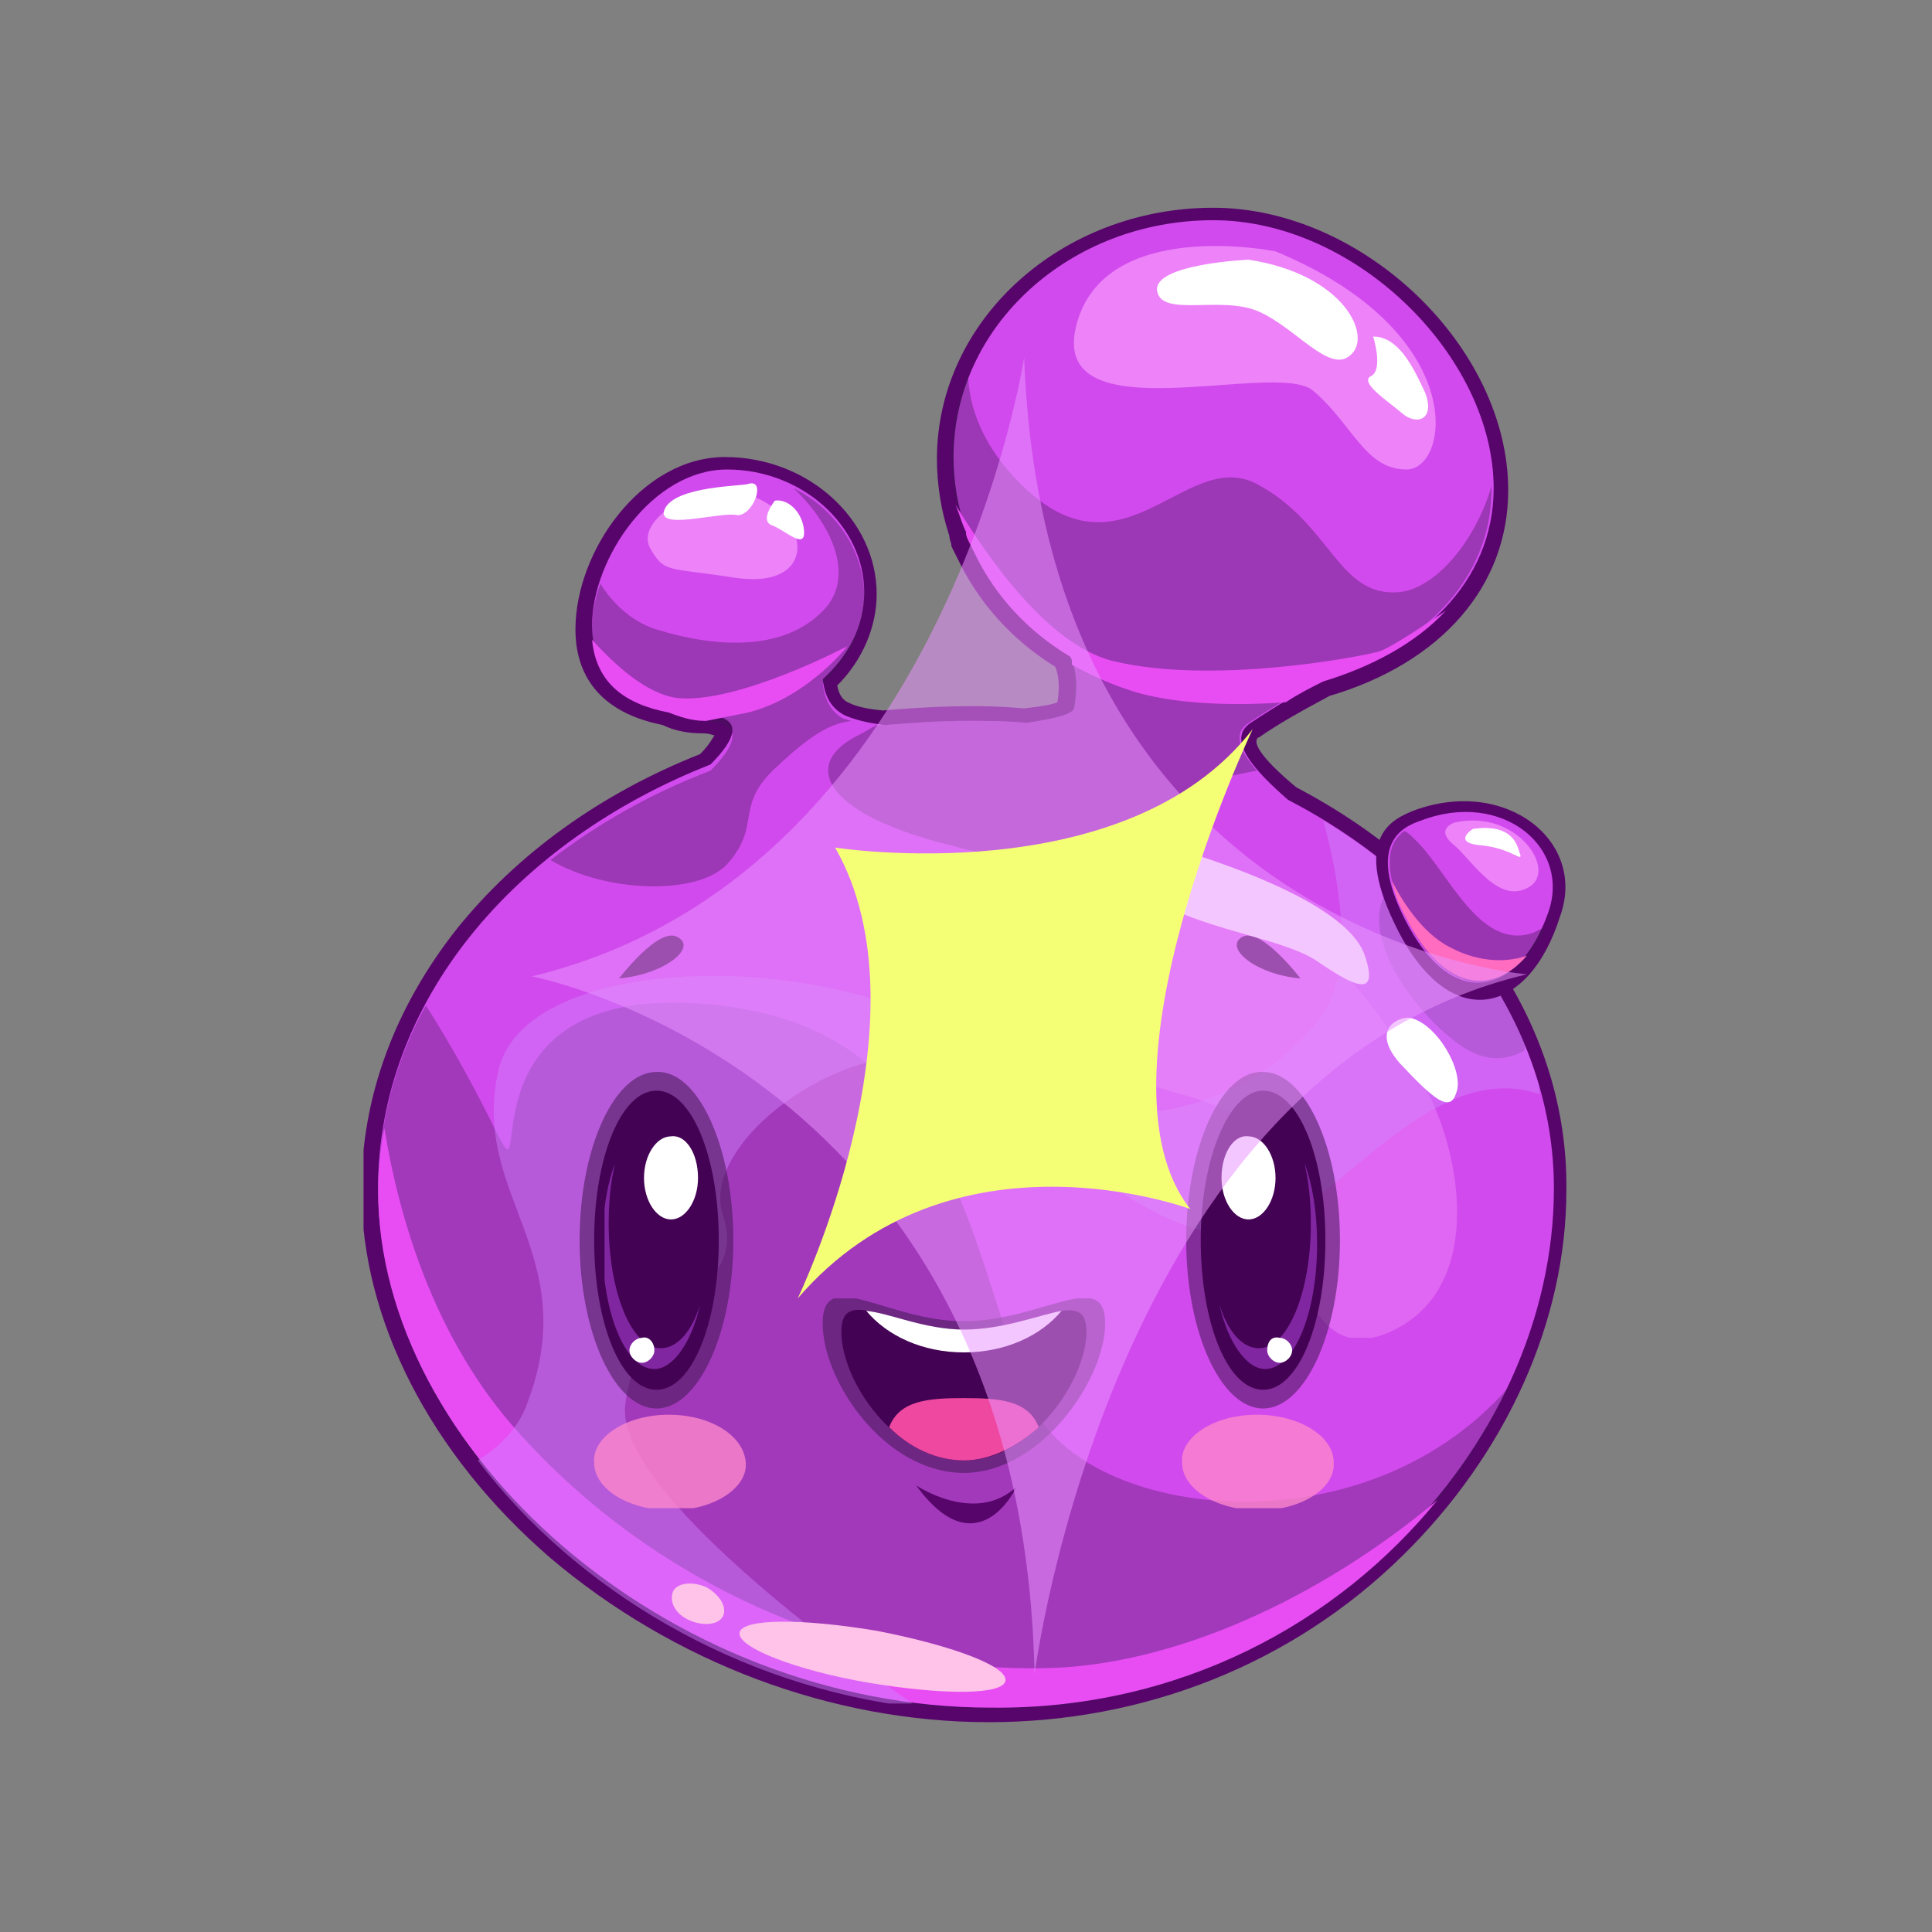 <?xml version="1.0" encoding="utf-8"?>
<!-- Generator: Adobe Illustrator 21.1.0, SVG Export Plug-In . SVG Version: 6.00 Build 0)  -->
<svg version="1.1" xmlns="http://www.w3.org/2000/svg" xmlns:xlink="http://www.w3.org/1999/xlink" x="0px" y="0px"
	 viewBox="0 0 93 93" style="enable-background:new 0 0 93 93;" xml:space="preserve">
<rect x="0" y="0" width="93" height="93" fill="#808080" stroke="none"/>
<style type="text/css">
	.st0{fill:#045B4F;}
	.st1{fill:#0BA8A0;}
	.st2{opacity:0.22;fill:#052D28;}
	.st3{fill:#19CCBE;}
	.st4{fill:#00D8A4;}
	.st5{opacity:0.22;fill:#10FFC0;}
	.st6{opacity:0.29;fill:#052D28;}
	.st7{fill:#FFFFFF;}
	.st8{opacity:0.55;fill:#06332E;}
	.st9{fill:#083F37;}
	.st10{opacity:0.43;fill:#0BA8A0;}
	.st11{fill:#EF48A0;}
	.st12{opacity:0.78;fill:#FF88CC;}
	.st13{fill:#FF88CC;}
	.st14{opacity:0.9;fill:#8FFFDF;}
	.st15{fill:#F5FF76;}
	.st16{opacity:0.61;fill:#79B293;}
	.st17{opacity:0.22;}
	.st18{fill:#052D28;}
	.st19{fill:#BDFDFF;}
	.st20{opacity:0.52;fill:#BDFDFF;}
	.st21{opacity:0.62;}
	.st22{opacity:0.5;fill:#BDFDFF;}
	.st23{opacity:0.68;}
	.st24{fill:#0B3D36;}
	.st25{fill:#892563;}
	.st26{opacity:0.35;fill:#FF88CC;}
	.st27{opacity:0.29;fill:#56153A;}
	.st28{fill:#FF6CC0;}
	.st29{opacity:0.3;fill:#FFA37B;}
	.st30{fill:#FFC2E8;}
	.st31{opacity:0.55;fill:#56153A;}
	.st32{fill:#56153A;}
	.st33{opacity:0.5;fill:#EF48A0;}
	.st34{opacity:0.44;fill:#FF88CC;}
	.st35{opacity:0.38;fill:#56153A;}
	.st36{opacity:0.61;fill:#DDAFC9;}
	.st37{opacity:0.3;fill:#F9E4EC;}
	.st38{opacity:0.5;}
	.st39{opacity:0.5;fill:#56153A;}
	.st40{fill:#F9E4EC;}
	.st41{clip-path:url(#SVGID_2_);}
	.st42{clip-path:url(#SVGID_4_);fill:#0A4377;}
	.st43{clip-path:url(#SVGID_4_);fill:#2D84E2;}
	.st44{clip-path:url(#SVGID_4_);fill:#3BADF2;}
	.st45{opacity:0.27;clip-path:url(#SVGID_4_);}
	.st46{clip-path:url(#SVGID_6_);fill:#19328E;}
	.st47{clip-path:url(#SVGID_8_);fill:#19328E;}
	.st48{opacity:0.5;clip-path:url(#SVGID_4_);}
	.st49{clip-path:url(#SVGID_10_);fill:#19328E;}
	.st50{opacity:0.13;clip-path:url(#SVGID_4_);}
	.st51{clip-path:url(#SVGID_12_);fill:#C5FFFF;}
	.st52{opacity:0.62;clip-path:url(#SVGID_4_);}
	.st53{clip-path:url(#SVGID_14_);fill:#C5FFFF;}
	.st54{clip-path:url(#SVGID_16_);fill:#C5FFFF;}
	.st55{opacity:0.22;clip-path:url(#SVGID_4_);}
	.st56{clip-path:url(#SVGID_18_);fill:#C5FFFF;}
	.st57{clip-path:url(#SVGID_4_);fill:#0E3B63;}
	.st58{clip-path:url(#SVGID_20_);fill:#C5FFFF;}
	.st59{clip-path:url(#SVGID_22_);fill:#C5FFFF;}
	.st60{clip-path:url(#SVGID_24_);fill:#C5FFFF;}
	.st61{clip-path:url(#SVGID_4_);fill:#EF48A0;}
	.st62{clip-path:url(#SVGID_4_);fill:#FFFFFF;}
	.st63{clip-path:url(#SVGID_26_);fill:#19328E;}
	.st64{clip-path:url(#SVGID_28_);fill:#19328E;}
	.st65{clip-path:url(#SVGID_30_);fill:#19328E;}
	.st66{opacity:0.78;clip-path:url(#SVGID_4_);}
	.st67{opacity:0.43;clip-path:url(#SVGID_32_);fill:#3BADF2;}
	.st68{opacity:0.43;clip-path:url(#SVGID_34_);fill:#3BADF2;}
	.st69{clip-path:url(#SVGID_36_);fill:#19328E;}
	.st70{clip-path:url(#SVGID_38_);}
	.st71{clip-path:url(#SVGID_40_);fill:#0A4377;}
	.st72{clip-path:url(#SVGID_40_);fill:#2D84E2;}
	.st73{clip-path:url(#SVGID_40_);fill:#3BADF2;}
	.st74{opacity:0.27;clip-path:url(#SVGID_40_);}
	.st75{clip-path:url(#SVGID_42_);fill:#19328E;}
	.st76{clip-path:url(#SVGID_44_);fill:#19328E;}
	.st77{opacity:0.5;clip-path:url(#SVGID_40_);}
	.st78{clip-path:url(#SVGID_46_);fill:#19328E;}
	.st79{opacity:0.13;clip-path:url(#SVGID_40_);}
	.st80{clip-path:url(#SVGID_48_);fill:#C5FFFF;}
	.st81{opacity:0.62;clip-path:url(#SVGID_40_);}
	.st82{clip-path:url(#SVGID_50_);fill:#C5FFFF;}
	.st83{clip-path:url(#SVGID_52_);fill:#C5FFFF;}
	.st84{opacity:0.22;clip-path:url(#SVGID_40_);}
	.st85{clip-path:url(#SVGID_54_);fill:#C5FFFF;}
	.st86{clip-path:url(#SVGID_40_);fill:#0E3B63;}
	.st87{clip-path:url(#SVGID_56_);fill:#C5FFFF;}
	.st88{clip-path:url(#SVGID_58_);fill:#C5FFFF;}
	.st89{clip-path:url(#SVGID_60_);fill:#C5FFFF;}
	.st90{clip-path:url(#SVGID_40_);fill:#EF48A0;}
	.st91{clip-path:url(#SVGID_40_);fill:#FFFFFF;}
	.st92{clip-path:url(#SVGID_62_);fill:#19328E;}
	.st93{clip-path:url(#SVGID_64_);fill:#19328E;}
	.st94{clip-path:url(#SVGID_66_);fill:#19328E;}
	.st95{opacity:0.78;clip-path:url(#SVGID_40_);}
	.st96{opacity:0.43;clip-path:url(#SVGID_68_);fill:#3BADF2;}
	.st97{opacity:0.43;clip-path:url(#SVGID_70_);fill:#3BADF2;}
	.st98{clip-path:url(#SVGID_72_);fill:#19328E;}
	.st99{opacity:0.21;fill:#85D2F9;}
	.st100{clip-path:url(#SVGID_74_);}
	.st101{clip-path:url(#SVGID_76_);fill:#0A4377;}
	.st102{clip-path:url(#SVGID_76_);fill:#2D84E2;}
	.st103{clip-path:url(#SVGID_76_);fill:#3BADF2;}
	.st104{opacity:0.27;clip-path:url(#SVGID_76_);}
	.st105{clip-path:url(#SVGID_78_);fill:#19328E;}
	.st106{clip-path:url(#SVGID_80_);fill:#19328E;}
	.st107{opacity:0.5;clip-path:url(#SVGID_76_);}
	.st108{clip-path:url(#SVGID_82_);fill:#19328E;}
	.st109{opacity:0.13;clip-path:url(#SVGID_76_);}
	.st110{clip-path:url(#SVGID_84_);fill:#C5FFFF;}
	.st111{opacity:0.62;clip-path:url(#SVGID_76_);}
	.st112{clip-path:url(#SVGID_86_);fill:#C5FFFF;}
	.st113{clip-path:url(#SVGID_88_);fill:#C5FFFF;}
	.st114{opacity:0.22;clip-path:url(#SVGID_76_);}
	.st115{clip-path:url(#SVGID_90_);fill:#C5FFFF;}
	.st116{clip-path:url(#SVGID_76_);fill:#0E3B63;}
	.st117{clip-path:url(#SVGID_92_);fill:#C5FFFF;}
	.st118{clip-path:url(#SVGID_94_);fill:#C5FFFF;}
	.st119{clip-path:url(#SVGID_96_);fill:#C5FFFF;}
	.st120{clip-path:url(#SVGID_76_);fill:#EF48A0;}
	.st121{clip-path:url(#SVGID_76_);fill:#FFFFFF;}
	.st122{clip-path:url(#SVGID_98_);fill:#19328E;}
	.st123{clip-path:url(#SVGID_100_);fill:#19328E;}
	.st124{clip-path:url(#SVGID_102_);fill:#19328E;}
	.st125{opacity:0.78;clip-path:url(#SVGID_76_);}
	.st126{opacity:0.43;clip-path:url(#SVGID_104_);fill:#3BADF2;}
	.st127{opacity:0.43;clip-path:url(#SVGID_106_);fill:#3BADF2;}
	.st128{clip-path:url(#SVGID_108_);fill:#19328E;}
	.st129{opacity:0.5;fill:#C5FFFF;}
	.st130{fill:#C5FFFF;}
	.st131{opacity:0.37;}
	.st132{fill:#19328E;}
	.st133{opacity:0.43;fill:#3BADF2;}
	.st134{clip-path:url(#SVGID_110_);}
	.st135{clip-path:url(#SVGID_112_);fill:#0A4377;}
	.st136{clip-path:url(#SVGID_112_);fill:#2D84E2;}
	.st137{clip-path:url(#SVGID_112_);fill:#3BADF2;}
	.st138{opacity:0.27;clip-path:url(#SVGID_112_);}
	.st139{clip-path:url(#SVGID_114_);fill:#19328E;}
	.st140{clip-path:url(#SVGID_116_);fill:#19328E;}
	.st141{opacity:0.5;clip-path:url(#SVGID_112_);}
	.st142{clip-path:url(#SVGID_118_);fill:#19328E;}
	.st143{opacity:0.13;clip-path:url(#SVGID_112_);}
	.st144{clip-path:url(#SVGID_120_);fill:#C5FFFF;}
	.st145{opacity:0.62;clip-path:url(#SVGID_112_);}
	.st146{clip-path:url(#SVGID_122_);fill:#C5FFFF;}
	.st147{clip-path:url(#SVGID_124_);fill:#C5FFFF;}
	.st148{opacity:0.22;clip-path:url(#SVGID_112_);}
	.st149{clip-path:url(#SVGID_126_);fill:#C5FFFF;}
	.st150{clip-path:url(#SVGID_112_);fill:#0E3B63;}
	.st151{clip-path:url(#SVGID_128_);fill:#C5FFFF;}
	.st152{clip-path:url(#SVGID_130_);fill:#C5FFFF;}
	.st153{clip-path:url(#SVGID_132_);fill:#C5FFFF;}
	.st154{clip-path:url(#SVGID_112_);fill:#EF48A0;}
	.st155{clip-path:url(#SVGID_112_);fill:#FFFFFF;}
	.st156{clip-path:url(#SVGID_134_);fill:#19328E;}
	.st157{clip-path:url(#SVGID_136_);fill:#19328E;}
	.st158{clip-path:url(#SVGID_138_);fill:#19328E;}
	.st159{opacity:0.78;clip-path:url(#SVGID_112_);}
	.st160{opacity:0.43;clip-path:url(#SVGID_140_);fill:#3BADF2;}
	.st161{opacity:0.43;clip-path:url(#SVGID_142_);fill:#3BADF2;}
	.st162{clip-path:url(#SVGID_144_);fill:#19328E;}
	.st163{opacity:0.37;fill:#19328E;}
	.st164{clip-path:url(#SVGID_146_);}
	.st165{clip-path:url(#SVGID_148_);fill:#0A4377;}
	.st166{clip-path:url(#SVGID_148_);fill:#2D84E2;}
	.st167{clip-path:url(#SVGID_148_);fill:#3BADF2;}
	.st168{opacity:0.27;clip-path:url(#SVGID_148_);}
	.st169{clip-path:url(#SVGID_150_);fill:#19328E;}
	.st170{clip-path:url(#SVGID_152_);fill:#19328E;}
	.st171{opacity:0.5;clip-path:url(#SVGID_148_);}
	.st172{clip-path:url(#SVGID_154_);fill:#19328E;}
	.st173{opacity:0.13;clip-path:url(#SVGID_148_);}
	.st174{clip-path:url(#SVGID_156_);fill:#C5FFFF;}
	.st175{opacity:0.62;clip-path:url(#SVGID_148_);}
	.st176{clip-path:url(#SVGID_158_);fill:#C5FFFF;}
	.st177{clip-path:url(#SVGID_160_);fill:#C5FFFF;}
	.st178{opacity:0.22;clip-path:url(#SVGID_148_);}
	.st179{clip-path:url(#SVGID_162_);fill:#C5FFFF;}
	.st180{clip-path:url(#SVGID_148_);fill:#0E3B63;}
	.st181{clip-path:url(#SVGID_164_);fill:#C5FFFF;}
	.st182{clip-path:url(#SVGID_166_);fill:#C5FFFF;}
	.st183{clip-path:url(#SVGID_168_);fill:#C5FFFF;}
	.st184{clip-path:url(#SVGID_148_);fill:#EF48A0;}
	.st185{clip-path:url(#SVGID_148_);fill:#FFFFFF;}
	.st186{clip-path:url(#SVGID_170_);fill:#19328E;}
	.st187{clip-path:url(#SVGID_172_);fill:#19328E;}
	.st188{clip-path:url(#SVGID_174_);fill:#19328E;}
	.st189{opacity:0.78;clip-path:url(#SVGID_148_);}
	.st190{opacity:0.43;clip-path:url(#SVGID_176_);fill:#3BADF2;}
	.st191{opacity:0.43;clip-path:url(#SVGID_178_);fill:#3BADF2;}
	.st192{clip-path:url(#SVGID_180_);fill:#19328E;}
	.st193{clip-path:url(#SVGID_182_);}
	.st194{clip-path:url(#SVGID_184_);fill:#0A4377;}
	.st195{clip-path:url(#SVGID_184_);fill:#2D84E2;}
	.st196{clip-path:url(#SVGID_184_);fill:#3BADF2;}
	.st197{opacity:0.27;clip-path:url(#SVGID_184_);}
	.st198{clip-path:url(#SVGID_186_);fill:#19328E;}
	.st199{clip-path:url(#SVGID_188_);fill:#19328E;}
	.st200{opacity:0.5;clip-path:url(#SVGID_184_);}
	.st201{clip-path:url(#SVGID_190_);fill:#19328E;}
	.st202{opacity:0.13;clip-path:url(#SVGID_184_);}
	.st203{clip-path:url(#SVGID_192_);fill:#C5FFFF;}
	.st204{opacity:0.62;clip-path:url(#SVGID_184_);}
	.st205{clip-path:url(#SVGID_194_);fill:#C5FFFF;}
	.st206{clip-path:url(#SVGID_196_);fill:#C5FFFF;}
	.st207{opacity:0.22;clip-path:url(#SVGID_184_);}
	.st208{clip-path:url(#SVGID_198_);fill:#C5FFFF;}
	.st209{clip-path:url(#SVGID_184_);fill:#0E3B63;}
	.st210{clip-path:url(#SVGID_200_);fill:#C5FFFF;}
	.st211{clip-path:url(#SVGID_202_);fill:#C5FFFF;}
	.st212{clip-path:url(#SVGID_204_);fill:#C5FFFF;}
	.st213{clip-path:url(#SVGID_184_);fill:#EF48A0;}
	.st214{clip-path:url(#SVGID_184_);fill:#FFFFFF;}
	.st215{clip-path:url(#SVGID_206_);fill:#19328E;}
	.st216{clip-path:url(#SVGID_208_);fill:#19328E;}
	.st217{clip-path:url(#SVGID_210_);fill:#19328E;}
	.st218{opacity:0.78;clip-path:url(#SVGID_184_);}
	.st219{opacity:0.43;clip-path:url(#SVGID_212_);fill:#3BADF2;}
	.st220{opacity:0.43;clip-path:url(#SVGID_214_);fill:#3BADF2;}
	.st221{clip-path:url(#SVGID_216_);fill:#19328E;}
	.st222{clip-path:url(#SVGID_218_);}
	.st223{clip-path:url(#SVGID_220_);fill:#0A4377;}
	.st224{clip-path:url(#SVGID_220_);fill:#2D84E2;}
	.st225{clip-path:url(#SVGID_220_);fill:#3BADF2;}
	.st226{opacity:0.27;clip-path:url(#SVGID_220_);}
	.st227{clip-path:url(#SVGID_222_);fill:#19328E;}
	.st228{clip-path:url(#SVGID_224_);fill:#19328E;}
	.st229{opacity:0.5;clip-path:url(#SVGID_220_);}
	.st230{clip-path:url(#SVGID_226_);fill:#19328E;}
	.st231{opacity:0.13;clip-path:url(#SVGID_220_);}
	.st232{clip-path:url(#SVGID_228_);fill:#C5FFFF;}
	.st233{opacity:0.62;clip-path:url(#SVGID_220_);}
	.st234{clip-path:url(#SVGID_230_);fill:#C5FFFF;}
	.st235{clip-path:url(#SVGID_232_);fill:#C5FFFF;}
	.st236{opacity:0.22;clip-path:url(#SVGID_220_);}
	.st237{clip-path:url(#SVGID_234_);fill:#C5FFFF;}
	.st238{clip-path:url(#SVGID_220_);fill:#0E3B63;}
	.st239{clip-path:url(#SVGID_236_);fill:#C5FFFF;}
	.st240{clip-path:url(#SVGID_238_);fill:#C5FFFF;}
	.st241{clip-path:url(#SVGID_240_);fill:#C5FFFF;}
	.st242{clip-path:url(#SVGID_220_);fill:#EF48A0;}
	.st243{clip-path:url(#SVGID_220_);fill:#FFFFFF;}
	.st244{clip-path:url(#SVGID_242_);fill:#19328E;}
	.st245{clip-path:url(#SVGID_244_);fill:#19328E;}
	.st246{clip-path:url(#SVGID_246_);fill:#19328E;}
	.st247{opacity:0.78;clip-path:url(#SVGID_220_);}
	.st248{opacity:0.43;clip-path:url(#SVGID_248_);fill:#3BADF2;}
	.st249{opacity:0.43;clip-path:url(#SVGID_250_);fill:#3BADF2;}
	.st250{clip-path:url(#SVGID_252_);fill:#19328E;}
	.st251{clip-path:url(#SVGID_254_);}
	.st252{clip-path:url(#SVGID_256_);fill:#57056B;}
	.st253{clip-path:url(#SVGID_256_);fill:#D14AED;}
	.st254{opacity:0.52;clip-path:url(#SVGID_256_);}
	.st255{clip-path:url(#SVGID_258_);fill:#ED82F9;}
	.st256{opacity:0.33;clip-path:url(#SVGID_256_);}
	.st257{clip-path:url(#SVGID_260_);fill:#421554;}
	.st258{clip-path:url(#SVGID_256_);fill:#E84DF4;}
	.st259{opacity:0.45;clip-path:url(#SVGID_256_);}
	.st260{clip-path:url(#SVGID_262_);fill:#D183FF;}
	.st261{opacity:0.55;clip-path:url(#SVGID_256_);}
	.st262{clip-path:url(#SVGID_264_);fill:#421554;}
	.st263{clip-path:url(#SVGID_256_);fill:#440254;}
	.st264{opacity:0.5;clip-path:url(#SVGID_256_);}
	.st265{clip-path:url(#SVGID_266_);fill:#BE4AED;}
	.st266{clip-path:url(#SVGID_256_);fill:#FFFFFF;}
	.st267{clip-path:url(#SVGID_268_);fill:#421554;}
	.st268{clip-path:url(#SVGID_270_);fill:#BE4AED;}
	.st269{clip-path:url(#SVGID_272_);fill:#421554;}
	.st270{clip-path:url(#SVGID_256_);fill:#EF48A0;}
	.st271{opacity:0.39;clip-path:url(#SVGID_256_);}
	.st272{clip-path:url(#SVGID_274_);fill:#421554;}
	.st273{clip-path:url(#SVGID_256_);fill:#ED82F9;}
	.st274{clip-path:url(#SVGID_256_);fill:#FF6CC0;}
	.st275{opacity:0.37;clip-path:url(#SVGID_256_);}
	.st276{clip-path:url(#SVGID_276_);fill:#421554;}
	.st277{clip-path:url(#SVGID_256_);fill:#FFC2E8;}
	.st278{opacity:0.78;clip-path:url(#SVGID_256_);}
	.st279{clip-path:url(#SVGID_278_);fill:#FF88CC;}
	.st280{clip-path:url(#SVGID_280_);fill:#FF88CC;}
	.st281{clip-path:url(#SVGID_282_);}
	.st282{clip-path:url(#SVGID_284_);fill:#57056B;}
	.st283{clip-path:url(#SVGID_284_);fill:#D14AED;}
	.st284{opacity:0.52;clip-path:url(#SVGID_284_);}
	.st285{clip-path:url(#SVGID_286_);fill:#ED82F9;}
	.st286{opacity:0.33;clip-path:url(#SVGID_284_);}
	.st287{clip-path:url(#SVGID_288_);fill:#421554;}
	.st288{clip-path:url(#SVGID_284_);fill:#E84DF4;}
	.st289{opacity:0.45;clip-path:url(#SVGID_284_);}
	.st290{clip-path:url(#SVGID_290_);fill:#D183FF;}
	.st291{opacity:0.55;clip-path:url(#SVGID_284_);}
	.st292{clip-path:url(#SVGID_292_);fill:#421554;}
	.st293{clip-path:url(#SVGID_284_);fill:#440254;}
	.st294{opacity:0.5;clip-path:url(#SVGID_284_);}
	.st295{clip-path:url(#SVGID_294_);fill:#BE4AED;}
	.st296{clip-path:url(#SVGID_284_);fill:#FFFFFF;}
	.st297{clip-path:url(#SVGID_296_);fill:#421554;}
	.st298{clip-path:url(#SVGID_298_);fill:#BE4AED;}
	.st299{clip-path:url(#SVGID_300_);fill:#421554;}
	.st300{clip-path:url(#SVGID_284_);fill:#EF48A0;}
	.st301{opacity:0.39;clip-path:url(#SVGID_284_);}
	.st302{clip-path:url(#SVGID_302_);fill:#421554;}
	.st303{clip-path:url(#SVGID_284_);fill:#ED82F9;}
	.st304{clip-path:url(#SVGID_284_);fill:#FF6CC0;}
	.st305{opacity:0.37;clip-path:url(#SVGID_284_);}
	.st306{clip-path:url(#SVGID_304_);fill:#421554;}
	.st307{clip-path:url(#SVGID_284_);fill:#FFC2E8;}
	.st308{opacity:0.78;clip-path:url(#SVGID_284_);}
	.st309{clip-path:url(#SVGID_306_);fill:#FF88CC;}
	.st310{clip-path:url(#SVGID_308_);fill:#FF88CC;}
	.st311{opacity:0.53;fill:#EA94FF;}
	.st312{clip-path:url(#SVGID_310_);}
	.st313{clip-path:url(#SVGID_312_);fill:#57056B;}
	.st314{clip-path:url(#SVGID_312_);fill:#D14AED;}
	.st315{opacity:0.52;clip-path:url(#SVGID_312_);}
	.st316{clip-path:url(#SVGID_314_);fill:#ED82F9;}
	.st317{opacity:0.33;clip-path:url(#SVGID_312_);}
	.st318{clip-path:url(#SVGID_316_);fill:#421554;}
	.st319{clip-path:url(#SVGID_312_);fill:#E84DF4;}
	.st320{opacity:0.45;clip-path:url(#SVGID_312_);}
	.st321{clip-path:url(#SVGID_318_);fill:#D183FF;}
	.st322{opacity:0.55;clip-path:url(#SVGID_312_);}
	.st323{clip-path:url(#SVGID_320_);fill:#421554;}
	.st324{clip-path:url(#SVGID_312_);fill:#440254;}
	.st325{opacity:0.5;clip-path:url(#SVGID_312_);}
	.st326{clip-path:url(#SVGID_322_);fill:#BE4AED;}
	.st327{clip-path:url(#SVGID_312_);fill:#FFFFFF;}
	.st328{clip-path:url(#SVGID_324_);fill:#421554;}
	.st329{clip-path:url(#SVGID_326_);fill:#BE4AED;}
	.st330{clip-path:url(#SVGID_328_);fill:#421554;}
	.st331{clip-path:url(#SVGID_312_);fill:#EF48A0;}
	.st332{opacity:0.39;clip-path:url(#SVGID_312_);}
	.st333{clip-path:url(#SVGID_330_);fill:#421554;}
	.st334{clip-path:url(#SVGID_312_);fill:#ED82F9;}
	.st335{clip-path:url(#SVGID_312_);fill:#FF6CC0;}
	.st336{opacity:0.37;clip-path:url(#SVGID_312_);}
	.st337{clip-path:url(#SVGID_332_);fill:#421554;}
	.st338{clip-path:url(#SVGID_312_);fill:#FFC2E8;}
	.st339{opacity:0.78;clip-path:url(#SVGID_312_);}
	.st340{clip-path:url(#SVGID_334_);fill:#FF88CC;}
	.st341{clip-path:url(#SVGID_336_);fill:#FF88CC;}
	.st342{fill:#EFC5FF;}
	.st343{fill:#421554;}
	.st344{fill:#ED82F9;}
	.st345{clip-path:url(#SVGID_338_);}
	.st346{clip-path:url(#SVGID_340_);fill:#57056B;}
	.st347{clip-path:url(#SVGID_340_);fill:#D14AED;}
	.st348{opacity:0.52;clip-path:url(#SVGID_340_);}
	.st349{clip-path:url(#SVGID_342_);fill:#ED82F9;}
	.st350{opacity:0.33;clip-path:url(#SVGID_340_);}
	.st351{clip-path:url(#SVGID_344_);fill:#421554;}
	.st352{clip-path:url(#SVGID_340_);fill:#E84DF4;}
	.st353{opacity:0.45;clip-path:url(#SVGID_340_);}
	.st354{clip-path:url(#SVGID_346_);fill:#D183FF;}
	.st355{opacity:0.55;clip-path:url(#SVGID_340_);}
	.st356{clip-path:url(#SVGID_348_);fill:#421554;}
	.st357{clip-path:url(#SVGID_340_);fill:#440254;}
	.st358{opacity:0.5;clip-path:url(#SVGID_340_);}
	.st359{clip-path:url(#SVGID_350_);fill:#BE4AED;}
	.st360{clip-path:url(#SVGID_340_);fill:#FFFFFF;}
	.st361{clip-path:url(#SVGID_352_);fill:#421554;}
	.st362{clip-path:url(#SVGID_354_);fill:#BE4AED;}
	.st363{clip-path:url(#SVGID_356_);fill:#421554;}
	.st364{clip-path:url(#SVGID_340_);fill:#EF48A0;}
	.st365{opacity:0.39;clip-path:url(#SVGID_340_);}
	.st366{clip-path:url(#SVGID_358_);fill:#421554;}
	.st367{clip-path:url(#SVGID_340_);fill:#ED82F9;}
	.st368{clip-path:url(#SVGID_340_);fill:#FF6CC0;}
	.st369{opacity:0.37;clip-path:url(#SVGID_340_);}
	.st370{clip-path:url(#SVGID_360_);fill:#421554;}
	.st371{clip-path:url(#SVGID_340_);fill:#FFC2E8;}
	.st372{opacity:0.78;clip-path:url(#SVGID_340_);}
	.st373{clip-path:url(#SVGID_362_);fill:#FF88CC;}
	.st374{clip-path:url(#SVGID_364_);fill:#FF88CC;}
	.st375{opacity:0.5;fill:#421554;}
	.st376{clip-path:url(#SVGID_366_);}
	.st377{clip-path:url(#SVGID_368_);fill:#57056B;}
	.st378{clip-path:url(#SVGID_368_);fill:#D14AED;}
	.st379{opacity:0.52;clip-path:url(#SVGID_368_);}
	.st380{clip-path:url(#SVGID_370_);fill:#ED82F9;}
	.st381{opacity:0.33;clip-path:url(#SVGID_368_);}
	.st382{clip-path:url(#SVGID_372_);fill:#421554;}
	.st383{clip-path:url(#SVGID_368_);fill:#E84DF4;}
	.st384{opacity:0.45;clip-path:url(#SVGID_368_);}
	.st385{clip-path:url(#SVGID_374_);fill:#D183FF;}
	.st386{opacity:0.55;clip-path:url(#SVGID_368_);}
	.st387{clip-path:url(#SVGID_376_);fill:#421554;}
	.st388{clip-path:url(#SVGID_368_);fill:#440254;}
	.st389{opacity:0.5;clip-path:url(#SVGID_368_);}
	.st390{clip-path:url(#SVGID_378_);fill:#BE4AED;}
	.st391{clip-path:url(#SVGID_368_);fill:#FFFFFF;}
	.st392{clip-path:url(#SVGID_380_);fill:#421554;}
	.st393{clip-path:url(#SVGID_382_);fill:#BE4AED;}
	.st394{clip-path:url(#SVGID_384_);fill:#421554;}
	.st395{clip-path:url(#SVGID_368_);fill:#EF48A0;}
	.st396{opacity:0.39;clip-path:url(#SVGID_368_);}
	.st397{clip-path:url(#SVGID_386_);fill:#421554;}
	.st398{clip-path:url(#SVGID_368_);fill:#ED82F9;}
	.st399{clip-path:url(#SVGID_368_);fill:#FF6CC0;}
	.st400{opacity:0.37;clip-path:url(#SVGID_368_);}
	.st401{clip-path:url(#SVGID_388_);fill:#421554;}
	.st402{clip-path:url(#SVGID_368_);fill:#FFC2E8;}
	.st403{opacity:0.78;clip-path:url(#SVGID_368_);}
	.st404{clip-path:url(#SVGID_390_);fill:#FF88CC;}
	.st405{clip-path:url(#SVGID_392_);fill:#FF88CC;}
	.st406{clip-path:url(#SVGID_394_);}
	.st407{clip-path:url(#SVGID_396_);fill:#57056B;}
	.st408{clip-path:url(#SVGID_396_);fill:#D14AED;}
	.st409{opacity:0.52;clip-path:url(#SVGID_396_);}
	.st410{clip-path:url(#SVGID_398_);fill:#ED82F9;}
	.st411{opacity:0.33;clip-path:url(#SVGID_396_);}
	.st412{clip-path:url(#SVGID_400_);fill:#421554;}
	.st413{clip-path:url(#SVGID_396_);fill:#E84DF4;}
	.st414{opacity:0.45;clip-path:url(#SVGID_396_);}
	.st415{clip-path:url(#SVGID_402_);fill:#D183FF;}
	.st416{opacity:0.55;clip-path:url(#SVGID_396_);}
	.st417{clip-path:url(#SVGID_404_);fill:#421554;}
	.st418{clip-path:url(#SVGID_396_);fill:#440254;}
	.st419{opacity:0.5;clip-path:url(#SVGID_396_);}
	.st420{clip-path:url(#SVGID_406_);fill:#BE4AED;}
	.st421{clip-path:url(#SVGID_396_);fill:#FFFFFF;}
	.st422{clip-path:url(#SVGID_408_);fill:#421554;}
	.st423{clip-path:url(#SVGID_410_);fill:#BE4AED;}
	.st424{clip-path:url(#SVGID_412_);fill:#421554;}
	.st425{clip-path:url(#SVGID_396_);fill:#EF48A0;}
	.st426{opacity:0.39;clip-path:url(#SVGID_396_);}
	.st427{clip-path:url(#SVGID_414_);fill:#421554;}
	.st428{clip-path:url(#SVGID_396_);fill:#ED82F9;}
	.st429{clip-path:url(#SVGID_396_);fill:#FF6CC0;}
	.st430{opacity:0.37;clip-path:url(#SVGID_396_);}
	.st431{clip-path:url(#SVGID_416_);fill:#421554;}
	.st432{clip-path:url(#SVGID_396_);fill:#FFC2E8;}
	.st433{opacity:0.78;clip-path:url(#SVGID_396_);}
	.st434{clip-path:url(#SVGID_418_);fill:#FF88CC;}
	.st435{clip-path:url(#SVGID_420_);fill:#FF88CC;}
	.st436{clip-path:url(#SVGID_422_);}
	.st437{clip-path:url(#SVGID_424_);fill:#57056B;}
	.st438{clip-path:url(#SVGID_424_);fill:#D14AED;}
	.st439{opacity:0.52;clip-path:url(#SVGID_424_);}
	.st440{clip-path:url(#SVGID_426_);fill:#ED82F9;}
	.st441{opacity:0.33;clip-path:url(#SVGID_424_);}
	.st442{clip-path:url(#SVGID_428_);fill:#421554;}
	.st443{clip-path:url(#SVGID_424_);fill:#E84DF4;}
	.st444{opacity:0.45;clip-path:url(#SVGID_424_);}
	.st445{clip-path:url(#SVGID_430_);fill:#D183FF;}
	.st446{opacity:0.55;clip-path:url(#SVGID_424_);}
	.st447{clip-path:url(#SVGID_432_);fill:#421554;}
	.st448{clip-path:url(#SVGID_424_);fill:#440254;}
	.st449{opacity:0.5;clip-path:url(#SVGID_424_);}
	.st450{clip-path:url(#SVGID_434_);fill:#BE4AED;}
	.st451{clip-path:url(#SVGID_424_);fill:#FFFFFF;}
	.st452{clip-path:url(#SVGID_436_);fill:#421554;}
	.st453{clip-path:url(#SVGID_438_);fill:#BE4AED;}
	.st454{clip-path:url(#SVGID_440_);fill:#421554;}
	.st455{clip-path:url(#SVGID_424_);fill:#EF48A0;}
	.st456{opacity:0.39;clip-path:url(#SVGID_424_);}
	.st457{clip-path:url(#SVGID_442_);fill:#421554;}
	.st458{clip-path:url(#SVGID_424_);fill:#ED82F9;}
	.st459{clip-path:url(#SVGID_424_);fill:#FF6CC0;}
	.st460{opacity:0.37;clip-path:url(#SVGID_424_);}
	.st461{clip-path:url(#SVGID_444_);fill:#421554;}
	.st462{clip-path:url(#SVGID_424_);fill:#FFC2E8;}
	.st463{opacity:0.78;clip-path:url(#SVGID_424_);}
	.st464{clip-path:url(#SVGID_446_);fill:#FF88CC;}
	.st465{clip-path:url(#SVGID_448_);fill:#FF88CC;}
	.st466{clip-path:url(#SVGID_450_);}
	.st467{clip-path:url(#SVGID_452_);fill:#771515;}
	.st468{clip-path:url(#SVGID_452_);fill:#FF3E3E;}
	.st469{opacity:0.42;clip-path:url(#SVGID_452_);}
	.st470{clip-path:url(#SVGID_454_);fill:#FFCE00;}
	.st471{opacity:0.43;clip-path:url(#SVGID_452_);}
	.st472{clip-path:url(#SVGID_456_);fill:#771515;}
	.st473{opacity:0.61;clip-path:url(#SVGID_456_);}
	.st474{clip-path:url(#SVGID_458_);fill:#F97906;}
	.st475{opacity:0.22;clip-path:url(#SVGID_452_);}
	.st476{clip-path:url(#SVGID_460_);fill:#FEFFF5;}
	.st477{clip-path:url(#SVGID_452_);fill:#560C09;}
	.st478{clip-path:url(#SVGID_462_);fill:#FEFFF5;}
	.st479{opacity:0.46;clip-path:url(#SVGID_452_);}
	.st480{clip-path:url(#SVGID_464_);fill:#470A04;}
	.st481{clip-path:url(#SVGID_452_);fill:#5AB8FF;}
	.st482{clip-path:url(#SVGID_452_);fill:#FFFFFF;}
	.st483{clip-path:url(#SVGID_466_);fill:#470A04;}
	.st484{clip-path:url(#SVGID_468_);fill:#470A04;}
	.st485{clip-path:url(#SVGID_452_);fill:#56153A;}
	.st486{clip-path:url(#SVGID_452_);fill:#28081C;}
	.st487{clip-path:url(#SVGID_452_);fill:#EF48A0;}
	.st488{clip-path:url(#SVGID_470_);fill:#FFCE00;}
	.st489{clip-path:url(#SVGID_472_);fill:#FFCE00;}
	.st490{clip-path:url(#SVGID_474_);fill:#FFCE00;}
	.st491{clip-path:url(#SVGID_452_);fill:#F97906;}
	.st492{clip-path:url(#SVGID_476_);}
	.st493{clip-path:url(#SVGID_478_);fill:#771515;}
	.st494{clip-path:url(#SVGID_478_);fill:#FF3E3E;}
	.st495{opacity:0.42;clip-path:url(#SVGID_478_);}
	.st496{clip-path:url(#SVGID_480_);fill:#FFCE00;}
	.st497{opacity:0.43;clip-path:url(#SVGID_478_);}
	.st498{clip-path:url(#SVGID_482_);fill:#771515;}
	.st499{opacity:0.61;clip-path:url(#SVGID_482_);}
	.st500{clip-path:url(#SVGID_484_);fill:#F97906;}
	.st501{opacity:0.22;clip-path:url(#SVGID_478_);}
	.st502{clip-path:url(#SVGID_486_);fill:#FEFFF5;}
	.st503{clip-path:url(#SVGID_478_);fill:#560C09;}
	.st504{clip-path:url(#SVGID_488_);fill:#FEFFF5;}
	.st505{opacity:0.46;clip-path:url(#SVGID_478_);}
	.st506{clip-path:url(#SVGID_490_);fill:#470A04;}
	.st507{clip-path:url(#SVGID_478_);fill:#5AB8FF;}
	.st508{clip-path:url(#SVGID_478_);fill:#FFFFFF;}
	.st509{clip-path:url(#SVGID_492_);fill:#470A04;}
	.st510{clip-path:url(#SVGID_494_);fill:#470A04;}
	.st511{clip-path:url(#SVGID_478_);fill:#56153A;}
	.st512{clip-path:url(#SVGID_478_);fill:#28081C;}
	.st513{clip-path:url(#SVGID_478_);fill:#EF48A0;}
	.st514{clip-path:url(#SVGID_496_);fill:#FFCE00;}
	.st515{clip-path:url(#SVGID_498_);fill:#FFCE00;}
	.st516{clip-path:url(#SVGID_500_);fill:#FFCE00;}
	.st517{clip-path:url(#SVGID_478_);fill:#F97906;}
	.st518{opacity:0.3;fill:#FFCE00;}
	.st519{clip-path:url(#SVGID_502_);}
	.st520{clip-path:url(#SVGID_504_);fill:#771515;}
	.st521{clip-path:url(#SVGID_504_);fill:#FF3E3E;}
	.st522{opacity:0.42;clip-path:url(#SVGID_504_);}
	.st523{clip-path:url(#SVGID_506_);fill:#FFCE00;}
	.st524{opacity:0.43;clip-path:url(#SVGID_504_);}
	.st525{clip-path:url(#SVGID_508_);fill:#771515;}
	.st526{opacity:0.61;clip-path:url(#SVGID_508_);}
	.st527{clip-path:url(#SVGID_510_);fill:#F97906;}
	.st528{opacity:0.22;clip-path:url(#SVGID_504_);}
	.st529{clip-path:url(#SVGID_512_);fill:#FEFFF5;}
	.st530{clip-path:url(#SVGID_504_);fill:#560C09;}
	.st531{clip-path:url(#SVGID_514_);fill:#FEFFF5;}
	.st532{opacity:0.46;clip-path:url(#SVGID_504_);}
	.st533{clip-path:url(#SVGID_516_);fill:#470A04;}
	.st534{clip-path:url(#SVGID_504_);fill:#5AB8FF;}
	.st535{clip-path:url(#SVGID_504_);fill:#FFFFFF;}
	.st536{clip-path:url(#SVGID_518_);fill:#470A04;}
	.st537{clip-path:url(#SVGID_520_);fill:#470A04;}
	.st538{clip-path:url(#SVGID_504_);fill:#56153A;}
	.st539{clip-path:url(#SVGID_504_);fill:#28081C;}
	.st540{clip-path:url(#SVGID_504_);fill:#EF48A0;}
	.st541{clip-path:url(#SVGID_522_);fill:#FFCE00;}
	.st542{clip-path:url(#SVGID_524_);fill:#FFCE00;}
	.st543{clip-path:url(#SVGID_526_);fill:#FFCE00;}
	.st544{clip-path:url(#SVGID_504_);fill:#F97906;}
	.st545{fill:#FEFFC7;}
	.st546{fill:#FF3E3E;}
	.st547{opacity:0.55;fill:#F97906;}
	.st548{clip-path:url(#SVGID_528_);}
	.st549{clip-path:url(#SVGID_530_);fill:#771515;}
	.st550{clip-path:url(#SVGID_530_);fill:#FF3E3E;}
	.st551{opacity:0.42;clip-path:url(#SVGID_530_);}
	.st552{clip-path:url(#SVGID_532_);fill:#FFCE00;}
	.st553{opacity:0.43;clip-path:url(#SVGID_530_);}
	.st554{clip-path:url(#SVGID_534_);fill:#771515;}
	.st555{opacity:0.61;clip-path:url(#SVGID_534_);}
	.st556{clip-path:url(#SVGID_536_);fill:#F97906;}
	.st557{opacity:0.22;clip-path:url(#SVGID_530_);}
	.st558{clip-path:url(#SVGID_538_);fill:#FEFFF5;}
	.st559{clip-path:url(#SVGID_530_);fill:#560C09;}
	.st560{clip-path:url(#SVGID_540_);fill:#FEFFF5;}
	.st561{opacity:0.46;clip-path:url(#SVGID_530_);}
	.st562{clip-path:url(#SVGID_542_);fill:#470A04;}
	.st563{clip-path:url(#SVGID_530_);fill:#5AB8FF;}
	.st564{clip-path:url(#SVGID_530_);fill:#FFFFFF;}
	.st565{clip-path:url(#SVGID_544_);fill:#470A04;}
	.st566{clip-path:url(#SVGID_546_);fill:#470A04;}
	.st567{clip-path:url(#SVGID_530_);fill:#56153A;}
	.st568{clip-path:url(#SVGID_530_);fill:#28081C;}
	.st569{clip-path:url(#SVGID_530_);fill:#EF48A0;}
	.st570{clip-path:url(#SVGID_548_);fill:#FFCE00;}
	.st571{clip-path:url(#SVGID_550_);fill:#FFCE00;}
	.st572{clip-path:url(#SVGID_552_);fill:#FFCE00;}
	.st573{clip-path:url(#SVGID_530_);fill:#F97906;}
	.st574{opacity:0.5;fill:#FF3E3E;}
	.st575{clip-path:url(#SVGID_554_);}
	.st576{clip-path:url(#SVGID_556_);fill:#771515;}
	.st577{clip-path:url(#SVGID_556_);fill:#FF3E3E;}
	.st578{opacity:0.42;clip-path:url(#SVGID_556_);}
	.st579{clip-path:url(#SVGID_558_);fill:#FFCE00;}
	.st580{opacity:0.43;clip-path:url(#SVGID_556_);}
	.st581{clip-path:url(#SVGID_560_);fill:#771515;}
	.st582{opacity:0.61;clip-path:url(#SVGID_560_);}
	.st583{clip-path:url(#SVGID_562_);fill:#F97906;}
	.st584{opacity:0.22;clip-path:url(#SVGID_556_);}
	.st585{clip-path:url(#SVGID_564_);fill:#FEFFF5;}
	.st586{clip-path:url(#SVGID_556_);fill:#560C09;}
	.st587{clip-path:url(#SVGID_566_);fill:#FEFFF5;}
	.st588{opacity:0.46;clip-path:url(#SVGID_556_);}
	.st589{clip-path:url(#SVGID_568_);fill:#470A04;}
	.st590{clip-path:url(#SVGID_556_);fill:#5AB8FF;}
	.st591{clip-path:url(#SVGID_556_);fill:#FFFFFF;}
	.st592{clip-path:url(#SVGID_570_);fill:#470A04;}
	.st593{clip-path:url(#SVGID_572_);fill:#470A04;}
	.st594{clip-path:url(#SVGID_556_);fill:#56153A;}
	.st595{clip-path:url(#SVGID_556_);fill:#28081C;}
	.st596{clip-path:url(#SVGID_556_);fill:#EF48A0;}
	.st597{clip-path:url(#SVGID_574_);fill:#FFCE00;}
	.st598{clip-path:url(#SVGID_576_);fill:#FFCE00;}
	.st599{clip-path:url(#SVGID_578_);fill:#FFCE00;}
	.st600{clip-path:url(#SVGID_556_);fill:#F97906;}
	.st601{clip-path:url(#SVGID_580_);}
	.st602{clip-path:url(#SVGID_582_);fill:#771515;}
	.st603{clip-path:url(#SVGID_582_);fill:#FF3E3E;}
	.st604{opacity:0.42;clip-path:url(#SVGID_582_);}
	.st605{clip-path:url(#SVGID_584_);fill:#FFCE00;}
	.st606{opacity:0.43;clip-path:url(#SVGID_582_);}
	.st607{clip-path:url(#SVGID_586_);fill:#771515;}
	.st608{opacity:0.61;clip-path:url(#SVGID_586_);}
	.st609{clip-path:url(#SVGID_588_);fill:#F97906;}
	.st610{opacity:0.22;clip-path:url(#SVGID_582_);}
	.st611{clip-path:url(#SVGID_590_);fill:#FEFFF5;}
	.st612{clip-path:url(#SVGID_582_);fill:#560C09;}
	.st613{clip-path:url(#SVGID_592_);fill:#FEFFF5;}
	.st614{opacity:0.46;clip-path:url(#SVGID_582_);}
	.st615{clip-path:url(#SVGID_594_);fill:#470A04;}
	.st616{clip-path:url(#SVGID_582_);fill:#5AB8FF;}
	.st617{clip-path:url(#SVGID_582_);fill:#FFFFFF;}
	.st618{clip-path:url(#SVGID_596_);fill:#470A04;}
	.st619{clip-path:url(#SVGID_598_);fill:#470A04;}
	.st620{clip-path:url(#SVGID_582_);fill:#56153A;}
	.st621{clip-path:url(#SVGID_582_);fill:#28081C;}
	.st622{clip-path:url(#SVGID_582_);fill:#EF48A0;}
	.st623{clip-path:url(#SVGID_600_);fill:#FFCE00;}
	.st624{clip-path:url(#SVGID_602_);fill:#FFCE00;}
	.st625{clip-path:url(#SVGID_604_);fill:#FFCE00;}
	.st626{clip-path:url(#SVGID_582_);fill:#F97906;}
	.st627{clip-path:url(#SVGID_606_);}
	.st628{clip-path:url(#SVGID_608_);fill:#771515;}
	.st629{clip-path:url(#SVGID_608_);fill:#FF3E3E;}
	.st630{opacity:0.42;clip-path:url(#SVGID_608_);}
	.st631{clip-path:url(#SVGID_610_);fill:#FFCE00;}
	.st632{opacity:0.43;clip-path:url(#SVGID_608_);}
	.st633{clip-path:url(#SVGID_612_);fill:#771515;}
	.st634{opacity:0.61;clip-path:url(#SVGID_612_);}
	.st635{clip-path:url(#SVGID_614_);fill:#F97906;}
	.st636{opacity:0.22;clip-path:url(#SVGID_608_);}
	.st637{clip-path:url(#SVGID_616_);fill:#FEFFF5;}
	.st638{clip-path:url(#SVGID_608_);fill:#560C09;}
	.st639{clip-path:url(#SVGID_618_);fill:#FEFFF5;}
	.st640{opacity:0.46;clip-path:url(#SVGID_608_);}
	.st641{clip-path:url(#SVGID_620_);fill:#470A04;}
	.st642{clip-path:url(#SVGID_608_);fill:#5AB8FF;}
	.st643{clip-path:url(#SVGID_608_);fill:#FFFFFF;}
	.st644{clip-path:url(#SVGID_622_);fill:#470A04;}
	.st645{clip-path:url(#SVGID_624_);fill:#470A04;}
	.st646{clip-path:url(#SVGID_608_);fill:#56153A;}
	.st647{clip-path:url(#SVGID_608_);fill:#28081C;}
	.st648{clip-path:url(#SVGID_608_);fill:#EF48A0;}
	.st649{clip-path:url(#SVGID_626_);fill:#FFCE00;}
	.st650{clip-path:url(#SVGID_628_);fill:#FFCE00;}
	.st651{clip-path:url(#SVGID_630_);fill:#FFCE00;}
	.st652{clip-path:url(#SVGID_608_);fill:#F97906;}
</style>
<g id="_x2014_ÎÓÈ_x5F_3">
</g>
<g id="_x2014_ÎÓÈ_x5F_1">
</g>
<g id="_x2014_ÎÓÈ_x5F_2">
	<g>
		<g>
			<defs>
				<rect id="SVGID_281_" x="17.5" y="10" width="58" height="73"/>
			</defs>
			<clipPath id="SVGID_2_">
				<use xlink:href="#SVGID_281_"  style="overflow:visible;"/>
			</clipPath>
			<g class="st41">
				<defs>
					<rect id="SVGID_283_" x="17.5" y="10" width="58" height="73"/>
				</defs>
				<clipPath id="SVGID_4_">
					<use xlink:href="#SVGID_283_"  style="overflow:visible;"/>
				</clipPath>
				<path style="clip-path:url(#SVGID_4_);fill:#57056B;" d="M62.4,37.9c-1.8-1.5-2-2.1-1.9-2.3c0,0,0-0.1,0.1-0.1
					c1-0.7,2.1-1.3,3.4-2c5.4-1.6,8.6-5.3,8.6-9.9c0-6.9-7-13.6-14.2-13.6c-7.3,0-13.3,5.4-13.3,12.1c0,1.2,0.2,2.5,0.6,3.7
					c0,0.2,0.1,0.3,0.1,0.5c0.1,0.2,0.2,0.4,0.3,0.6c1,2.1,2.6,3.9,4.7,5.2c0.2,0.5,0.2,1.1,0.1,1.7c-0.2,0.1-0.7,0.2-1.6,0.3
					c-2.2-0.2-4.5-0.1-6.8,0.1c-1.1-0.1-1.5-0.3-1.7-0.4c-0.2-0.1-0.4-0.3-0.5-0.8c1.2-1.2,1.9-2.8,1.9-4.4c0-3.6-3.3-6.6-7.3-6.6
					c-4,0-7.2,4.5-7.2,8.3c0,1.7,0.7,3.9,4.2,4.6c0.6,0.3,1.3,0.4,1.9,0.4c0.4,0,0.5,0.1,0.6,0.1c-0.1,0.1-0.2,0.4-0.7,0.9
					c-4.8,1.9-8.8,4.8-11.7,8.4c-3,3.8-4.6,8.1-4.6,12.6c0,6.2,3.3,12.7,9.1,17.7c5.9,5,13.5,7.9,21.1,7.9c7.5,0,14.6-2.8,19.9-8
					c5-4.9,7.9-11.3,7.9-17.6C75.5,49.5,70.6,42.2,62.4,37.9"/>
				<path style="clip-path:url(#SVGID_4_);fill:#D14AED;" d="M62,38.5c-1.6-1.4-3-2.9-1.8-3.7c1.2-0.8,2.4-1.5,3.5-2.1
					c4.6-1.4,8.2-4.6,8.2-9.2c0-6.3-6.6-12.9-13.5-12.9c-6.9,0-12.5,5.1-12.5,11.4c0,1.2,0.2,2.4,0.6,3.5c0,0.1,0,0.2,0.1,0.4
					c0.1,0.2,0.2,0.4,0.3,0.6c1,2.1,2.6,3.8,4.6,5c0.3,0.7,0.4,1.5,0.2,2.6c-0.1,0.3-1,0.5-2.3,0.7c-1-0.1-1.9-0.1-2.9-0.1
					c-1.3,0-2.6,0.1-3.9,0.2c-0.9-0.1-1.6-0.3-2-0.5c-0.7-0.4-0.9-1-1-1.7c1.2-1.1,2-2.5,2-4.2c0-3.2-3-5.9-6.6-5.9
					c-3.6,0-6.5,4.3-6.5,7.5c0,2.3,1.5,3.5,3.7,3.9c0.5,0.2,1.1,0.4,1.7,0.4c2.1,0.1,1.4,1.3,0.3,2.4c-9.4,3.7-16,11.4-16,20.4
					c0,12.5,13.9,24.9,29.5,24.9c15.6,0,27.1-12.4,27.1-24.9C74.8,49.5,69.7,42.5,62,38.5"/>
				<g style="opacity:0.52;clip-path:url(#SVGID_4_);">
					<g>
						<defs>
							<rect id="SVGID_285_" x="47.6" y="42.3" width="22.6" height="22.1"/>
						</defs>
						<clipPath id="SVGID_6_">
							<use xlink:href="#SVGID_285_"  style="overflow:visible;"/>
						</clipPath>
						<path style="clip-path:url(#SVGID_6_);fill:#ED82F9;" d="M57.9,42.4c-0.7-0.2-9.9-0.2-10.3,4.5S57.9,52.1,60,54
							c2,1.9,1.7,12.2,6.7,10.2c5-2,3.6-9.1,1.7-12.2C66.5,48.8,63.4,44.1,57.9,42.4"/>
					</g>
				</g>
				<g style="opacity:0.33;clip-path:url(#SVGID_4_);">
					<g>
						<defs>
							<rect id="SVGID_287_" x="18.2" y="42.2" width="55.2" height="40.1"/>
						</defs>
						<clipPath id="SVGID_8_">
							<use xlink:href="#SVGID_287_"  style="overflow:visible;"/>
						</clipPath>
						<path style="clip-path:url(#SVGID_8_);fill:#421554;" d="M70,50.1c1.5,1.2,2.7,0.9,3.5,0.4c-1.3-3.1-3.3-6-6-8.3
							c-0.1,0.1-0.1,0.1-0.2,0.2C65.1,43.9,67.2,47.9,70,50.1"/>
						<path style="clip-path:url(#SVGID_8_);fill:#421554;" d="M49.6,67.4c-3.2-7.9-3.7-18.3-16-19.1s-7.4,11-10,5.6
							c-1.1-2.2-2.2-4.1-3.1-5.5c-1.5,2.7-2.3,5.8-2.3,9c0,12.5,13.9,24.9,29.5,24.9c11.6,0,20.9-6.8,24.9-15.5
							C65.4,75,51.8,73,49.6,67.4"/>
					</g>
				</g>
				<path style="clip-path:url(#SVGID_4_);fill:#E84DF4;" d="M69.2,72.2c-5.7,4.8-12.8,8-18.9,8.1C42.2,80.5,32.2,77,25,69
					c-4.1-4.5-5.8-10.4-6.5-14.7c-0.2,1-0.3,2-0.3,3c0,12.5,13.9,24.9,29.5,24.9C56.8,82.3,64.4,78.1,69.2,72.2"/>
				<g style="opacity:0.45;clip-path:url(#SVGID_4_);">
					<g>
						<defs>
							<rect id="SVGID_289_" x="22.9" y="39.4" width="51.2" height="42.6"/>
						</defs>
						<clipPath id="SVGID_10_">
							<use xlink:href="#SVGID_289_"  style="overflow:visible;"/>
						</clipPath>
						<path style="clip-path:url(#SVGID_10_);fill:#D183FF;" d="M74.2,52.7c-1.4-5.4-5.2-10-10.5-13.2c0.7,2.6,1.5,6.7,0.1,9.1
							c-2.2,3.6-9.9,7.8-16.1,2.4s-22.3-5.5-23.7,0.5c-1.4,6,4.1,8.8,1.4,16c-0.4,1.2-1.3,2.1-2.4,2.8c4.7,6.2,12.5,10.9,21.2,11.9
							c-5-3.5-14.6-10.8-14.1-14.6c0.6-5.2,6-5.2,4.7-9.1c-1.3-3.9,7.5-9.7,11.6-6.9c4.1,2.8,8.9,8.2,13.5,7.8
							C63.9,59,68.6,50.7,74.2,52.7"/>
					</g>
				</g>
				<g style="opacity:0.55;clip-path:url(#SVGID_4_);">
					<g>
						<defs>
							<rect id="SVGID_291_" x="27.9" y="51.5" width="7.4" height="16.3"/>
						</defs>
						<clipPath id="SVGID_12_">
							<use xlink:href="#SVGID_291_"  style="overflow:visible;"/>
						</clipPath>
						<path style="clip-path:url(#SVGID_12_);fill:#421554;" d="M35.3,59.7c0,4.5-1.7,8.1-3.7,8.1c-2,0-3.7-3.6-3.7-8.1
							s1.7-8.1,3.7-8.1C33.6,51.5,35.3,55.2,35.3,59.7"/>
					</g>
				</g>
				<path style="clip-path:url(#SVGID_4_);fill:#440254;" d="M34.6,59.7c0,4-1.3,7.2-3,7.2s-3-3.2-3-7.2s1.3-7.2,3-7.2
					S34.6,55.7,34.6,59.7"/>
				<g class="st48">
					<g>
						<defs>
							<rect id="SVGID_293_" x="29.1" y="56" width="4.7" height="10"/>
						</defs>
						<clipPath id="SVGID_14_">
							<use xlink:href="#SVGID_293_"  style="overflow:visible;"/>
						</clipPath>
						<path style="clip-path:url(#SVGID_14_);fill:#BE4AED;" d="M31.8,64.9c-1.4,0-2.5-2.7-2.5-6c0-1.1,0.1-2,0.3-2.9
							c-0.4,1.1-0.6,2.4-0.6,3.9c0,3.3,1.1,6,2.5,6c0.9,0,1.8-1.3,2.2-3.1C33.3,64.1,32.6,64.9,31.8,64.9"/>
					</g>
				</g>
				<path class="st62" d="M33.6,56.7c0,1.1-0.6,2-1.3,2c-0.7,0-1.3-0.9-1.3-2c0-1.1,0.6-2,1.3-2C33,54.6,33.6,55.5,33.6,56.7"/>
				<path class="st62" d="M31.5,65c0,0.3-0.3,0.6-0.6,0.6c-0.3,0-0.6-0.3-0.6-0.6s0.3-0.6,0.6-0.6C31.2,64.3,31.5,64.6,31.5,65"/>
				<path style="clip-path:url(#SVGID_4_);fill:#440254;" d="M29.8,47.1c0,0,1.9-2.5,2.8-2C33.6,45.6,32,46.9,29.8,47.1"/>
				<g style="opacity:0.55;clip-path:url(#SVGID_4_);">
					<g>
						<defs>
							<rect id="SVGID_295_" x="57.1" y="51.5" width="7.4" height="16.3"/>
						</defs>
						<clipPath id="SVGID_16_">
							<use xlink:href="#SVGID_295_"  style="overflow:visible;"/>
						</clipPath>
						<path style="clip-path:url(#SVGID_16_);fill:#421554;" d="M57.1,59.7c0,4.5,1.7,8.1,3.7,8.1c2,0,3.7-3.6,3.7-8.1
							s-1.7-8.1-3.7-8.1C58.8,51.5,57.1,55.2,57.1,59.7"/>
					</g>
				</g>
				<path style="clip-path:url(#SVGID_4_);fill:#440254;" d="M57.8,59.7c0,4,1.3,7.2,3,7.2c1.7,0,3-3.2,3-7.2s-1.3-7.2-3-7.2
					C59.2,52.5,57.8,55.7,57.8,59.7"/>
				<g class="st48">
					<g>
						<defs>
							<rect id="SVGID_297_" x="58.7" y="56" width="4.7" height="10"/>
						</defs>
						<clipPath id="SVGID_18_">
							<use xlink:href="#SVGID_297_"  style="overflow:visible;"/>
						</clipPath>
						<path style="clip-path:url(#SVGID_18_);fill:#BE4AED;" d="M60.6,64.9c1.4,0,2.5-2.7,2.5-6c0-1.1-0.1-2-0.3-2.9
							c0.4,1.1,0.6,2.4,0.6,3.9c0,3.3-1.1,6-2.5,6c-0.9,0-1.8-1.3-2.2-3.1C59.1,64.1,59.8,64.9,60.6,64.9"/>
					</g>
				</g>
				<path class="st62" d="M58.8,56.7c0,1.1,0.6,2,1.3,2c0.7,0,1.3-0.9,1.3-2c0-1.1-0.6-2-1.3-2C59.4,54.6,58.8,55.5,58.8,56.7"/>
				<path class="st62" d="M61,65c0,0.3,0.3,0.6,0.6,0.6c0.3,0,0.6-0.3,0.6-0.6s-0.3-0.6-0.6-0.6C61.2,64.3,61,64.6,61,65"/>
				<path style="clip-path:url(#SVGID_4_);fill:#440254;" d="M62.6,47.1c0,0-1.9-2.5-2.8-2C58.9,45.6,60.4,46.9,62.6,47.1"/>
				<g style="opacity:0.55;clip-path:url(#SVGID_4_);">
					<g>
						<defs>
							<rect id="SVGID_299_" x="39.5" y="62.5" width="13.7" height="8.4"/>
						</defs>
						<clipPath id="SVGID_20_">
							<use xlink:href="#SVGID_299_"  style="overflow:visible;"/>
						</clipPath>
						<path style="clip-path:url(#SVGID_20_);fill:#421554;" d="M53.2,63.7c0,2.7-3.1,7.2-6.8,7.2c-3.8,0-6.8-4.4-6.8-7.2
							s3.1-0.1,6.8-0.1C50.1,63.6,53.2,61,53.2,63.7"/>
					</g>
				</g>
				<path style="clip-path:url(#SVGID_4_);fill:#440254;" d="M52.3,64.1c0,2.3-2.6,6.2-5.9,6.2c-3.3,0-5.9-3.8-5.9-6.2
					c0-2.3,2.6-0.1,5.9-0.1C49.6,64.1,52.3,61.8,52.3,64.1"/>
				<path class="st62" d="M51.1,63.1c-1.1,0.2-2.8,0.9-4.7,0.9c-1.9,0-3.6-0.8-4.7-0.9c1,1.2,2.7,2,4.7,2
					C48.4,65.1,50.1,64.3,51.1,63.1"/>
				<path class="st61" d="M50,68.7c-0.5-1.3-1.9-1.4-3.6-1.4c-1.7,0-3.1,0.1-3.6,1.4c1,1,2.3,1.6,3.6,1.6S49,69.6,50,68.7"/>
				<path style="clip-path:url(#SVGID_4_);fill:#57056B;" d="M68.1,39c-1,0.4-3,1.2-1,5.4c2.6,5.5,6.5,4.5,8-0.3
					C76.4,40.5,72.5,37.4,68.1,39"/>
				<path style="clip-path:url(#SVGID_4_);fill:#D14AED;" d="M68.4,39.5c-0.9,0.3-2.6,1.1-0.8,4.7c2.3,4.6,5.5,3.7,6.9-0.2
					C75.7,40.8,72.3,38,68.4,39.5"/>
				<g style="opacity:0.39;clip-path:url(#SVGID_4_);">
					<g>
						<defs>
							<rect id="SVGID_301_" x="66.9" y="40" width="7.4" height="7.3"/>
						</defs>
						<clipPath id="SVGID_22_">
							<use xlink:href="#SVGID_301_"  style="overflow:visible;"/>
						</clipPath>
						<path style="clip-path:url(#SVGID_22_);fill:#421554;" d="M67.7,44.2c2.1,4.3,5.1,3.8,6.7,0.4c-0.2,0.1-0.4,0.2-0.6,0.3
							c-2.6,0.9-4.1-3-5.7-4.5c-0.2-0.2-0.3-0.3-0.5-0.4C66.9,40.5,66.4,41.6,67.7,44.2"/>
					</g>
				</g>
				<path style="clip-path:url(#SVGID_4_);fill:#ED82F9;" d="M70,39.6c0,0-0.9,0.3-0.1,1c0.9,0.7,2.2,3,3.7,2.1
					C75,41.9,73,38.9,70,39.6"/>
				<path class="st62" d="M70.9,39.9c0,0-1.1,0.7,0.5,0.8c1.6,0.2,2,1,1.7,0.2C72.9,40.2,72.3,39.7,70.9,39.9"/>
				<path style="clip-path:url(#SVGID_4_);fill:#FF6CC0;" d="M69.8,45.6c-1.4-0.7-2.4-2.4-2.8-3.2c0.1,0.5,0.3,1.1,0.7,1.8
					c1.7,3.4,4.1,3.8,5.8,1.8C72.7,46.3,71.3,46.4,69.8,45.6"/>
				<path style="clip-path:url(#SVGID_4_);fill:#57056B;" d="M44.1,71.5c0,0,2.8,1.9,4.8,0.1C48.9,71.7,47,75.5,44.1,71.5"/>
				<g style="opacity:0.37;clip-path:url(#SVGID_4_);">
					<g>
						<defs>
							<rect id="SVGID_303_" x="26.5" y="18" width="45.4" height="24.7"/>
						</defs>
						<clipPath id="SVGID_24_">
							<use xlink:href="#SVGID_303_"  style="overflow:visible;"/>
						</clipPath>
						<path style="clip-path:url(#SVGID_24_);fill:#421554;" d="M26.5,41.4c2.7,1.6,7.1,1.7,8.5,0.2c1.7-1.9,0.3-2.8,2.4-4.7
							c1.9-1.8,2.8-2.1,3.6-2.2c-0.1,0-0.3-0.1-0.4-0.1c-0.7-0.4-0.9-1-1-1.7c1.2-1.1,2-2.5,2-4.2c0-2.2-1.4-4.2-3.4-5.2
							c1.8,1.7,2.9,4.1,1.6,5.7c-1.9,2.2-5.3,2-8.2,1.1c-1.3-0.4-2.2-1.4-2.7-2.2c-0.3,0.8-0.4,1.5-0.4,2.3c0,2.3,1.5,3.5,3.7,3.9
							c0.5,0.2,1.1,0.4,1.7,0.4c2.1,0.1,1.4,1.3,0.3,2.4C31.3,38.2,28.7,39.7,26.5,41.4"/>
						<path style="clip-path:url(#SVGID_24_);fill:#421554;" d="M56,39.7c0.1-1.6,2.7-2.3,4.5-2.6c-0.8-0.9-1.2-1.8-0.4-2.3
							c1.2-0.8,2.4-1.5,3.5-2.1c4.6-1.4,8.2-4.6,8.2-9.2c0,0,0-0.1,0-0.1c-0.8,2.7-2.7,4.9-4.4,5.1c-3,0.3-3.3-3.3-6.9-5.2
							c-3.6-1.9-6.7,5.6-12.1-0.8c-1.3-1.6-1.8-3.2-1.8-4.6c-0.5,1.3-0.8,2.7-0.8,4.1c0,1.2,0.2,2.4,0.6,3.5c0,0.1,0,0.2,0.1,0.4
							c0.1,0.2,0.2,0.4,0.3,0.6c1,2.1,2.6,3.8,4.6,5c0.3,0.7,0.4,1.5,0.2,2.6c-0.1,0.3-1,0.5-2.3,0.7c-1-0.1-1.9-0.1-2.9-0.1
							c-1.3,0-2.6,0.1-3.9,0.2c-0.1,0-0.2,0-0.3,0c-0.2,0.1-0.5,0.3-0.9,0.5c-2.8,1.4-1.6,3.8,4.5,5.3C52,42.4,55.9,42.2,56,39.7"/>
					</g>
				</g>
				<path style="clip-path:url(#SVGID_4_);fill:#ED82F9;" d="M61.4,12.1c0,0-8.3-1.7-9.6,3.6c-1.3,5.3,9.6,1.6,11.4,3.1
					c1.9,1.6,2.5,3.8,4.5,3.8C69.8,22.6,70.8,16,61.4,12.1"/>
				<path style="clip-path:url(#SVGID_4_);fill:#FFC2E8;" d="M48.4,80.9c-0.1,0.7-3,0.7-6.6,0.1c-3.5-0.6-6.3-1.7-6.2-2.4
					s3-0.7,6.6-0.1C45.8,79.2,48.5,80.2,48.4,80.9"/>
				<path style="clip-path:url(#SVGID_4_);fill:#FFC2E8;" d="M34.8,77.8c-0.2,0.4-0.9,0.5-1.6,0.2c-0.7-0.3-1-0.9-0.8-1.4
					c0.2-0.4,0.9-0.5,1.6-0.2C34.7,76.8,35,77.4,34.8,77.8"/>
				<g class="st66">
					<g>
						<defs>
							<rect id="SVGID_305_" x="28.6" y="68.1" width="7.3" height="4.5"/>
						</defs>
						<clipPath id="SVGID_26_">
							<use xlink:href="#SVGID_305_"  style="overflow:visible;"/>
						</clipPath>
						<path style="clip-path:url(#SVGID_26_);fill:#FF88CC;" d="M35.9,70.4c0.1,1.2-1.5,2.3-3.6,2.3c-2,0-3.7-1-3.7-2.3
							c-0.1-1.2,1.5-2.3,3.6-2.3C34.2,68.1,35.8,69.1,35.9,70.4"/>
					</g>
				</g>
				<g class="st66">
					<g>
						<defs>
							<rect id="SVGID_307_" x="56.9" y="68.1" width="7.3" height="4.5"/>
						</defs>
						<clipPath id="SVGID_28_">
							<use xlink:href="#SVGID_307_"  style="overflow:visible;"/>
						</clipPath>
						<path style="clip-path:url(#SVGID_28_);fill:#FF88CC;" d="M64.2,70.4c0.1,1.2-1.5,2.3-3.6,2.3c-2,0-3.7-1-3.7-2.3
							c-0.1-1.2,1.5-2.3,3.6-2.3C62.5,68.1,64.2,69.1,64.2,70.4"/>
					</g>
				</g>
				<path style="clip-path:url(#SVGID_4_);fill:#E84DF4;" d="M28.5,30.8c0.2,2.1,1.6,3.1,3.7,3.5c0.5,0.2,1.1,0.4,1.7,0.4
					c0.1,0,0.1,0,0.1,0c0.5-0.1,1-0.2,1.5-0.3c3.1-0.5,5.3-3.3,5.3-3.3s-5.3,2.8-8.2,2.5C31.1,33.4,29.6,32,28.5,30.8"/>
				<path class="st62" d="M57.1,41c0,0-4.2-0.5-2.4,1.6c1.9,2,6.7,2.4,8.6,3.6c1.9,1.3,3.1,1.9,2.4-0.2C65,43.9,60.6,42.1,57.1,41"
					/>
				<path class="st62" d="M67.9,49c-0.5-0.1-2,0.5-0.5,2.2c1.6,1.7,2.4,2.4,2.7,1.4C70.5,51.6,69.2,49.3,67.9,49"/>
				<path class="st62" d="M60.1,12.5c0,0-4.6,0.2-4.4,1.5c0.2,1.3,3.1,0.2,4.9,1c1.8,0.8,3.4,3,4.4,2.1
					C66.1,16.2,64.7,13.2,60.1,12.5"/>
				<path class="st62" d="M66.1,16.2c0,0,0.5,1.6-0.1,1.9c-0.6,0.3,0.8,1.2,1.5,1.8c0.7,0.6,1.6,0.3,1.1-1
					C68,17.6,67.3,16.2,66.1,16.2"/>
				<path style="clip-path:url(#SVGID_4_);fill:#ED82F9;" d="M33.1,23.9c0,0-2.5,1.2-1.8,2.5c0.7,1.2,0.8,0.9,4,1.4
					c3.2,0.5,3.6-1.5,2.6-2.7C36.9,23.8,34.9,23.2,33.1,23.9"/>
				<path style="clip-path:url(#SVGID_4_);fill:#E84DF4;" d="M46.5,25.6c0,0.1,0,0.2,0.1,0.4c0.1,0.2,0.2,0.4,0.3,0.6
					c1,2.1,2.6,3.8,4.6,5c0.1,0.1,0.1,0.2,0.1,0.4c0.9,0.5,1.8,0.9,2.7,1.2c2,0.7,5.1,0.8,7.6,0.6c0.6-0.4,1.2-0.7,1.8-1
					c2.3-0.7,4.4-1.8,5.9-3.4c-1.5,1-3,2-3.4,2c-0.7,0.2-7.9,1.6-12.7,0.4c-3-0.8-5.8-4.7-7.5-7.5C46.2,24.8,46.3,25.2,46.5,25.6"/>
				<path class="st62" d="M36,23.3c-0.3,0.1-3.5,0.1-4,1.2c-0.5,1.1,2.7,0.1,3.5,0.3C36.3,24.8,36.9,23,36,23.3"/>
				<path class="st62" d="M37.3,24.1c0,0-0.8,1-0.1,1.2c0.7,0.3,1.6,1.2,1.5,0.2C38.6,24.6,37.9,24,37.3,24.1"/>
			</g>
		</g>
		<g>
			<path class="st311" d="M49.3,17.2c0,0-3.8,25-23.7,29.8c0,0,23.6,4.5,24.2,33.6c0,0,3.7-29,23.7-33.7
				C73.5,46.9,50.3,45.1,49.3,17.2z"/>
			<path class="st15" d="M40.2,40.8c0,0,14,2.2,20.1-5.7c0,0-8,16.8-3,23.1c0,0-11.5-4.3-18.9,4.3C38.4,62.5,44.9,49,40.2,40.8z"/>
		</g>
	</g>
</g>
</svg>
